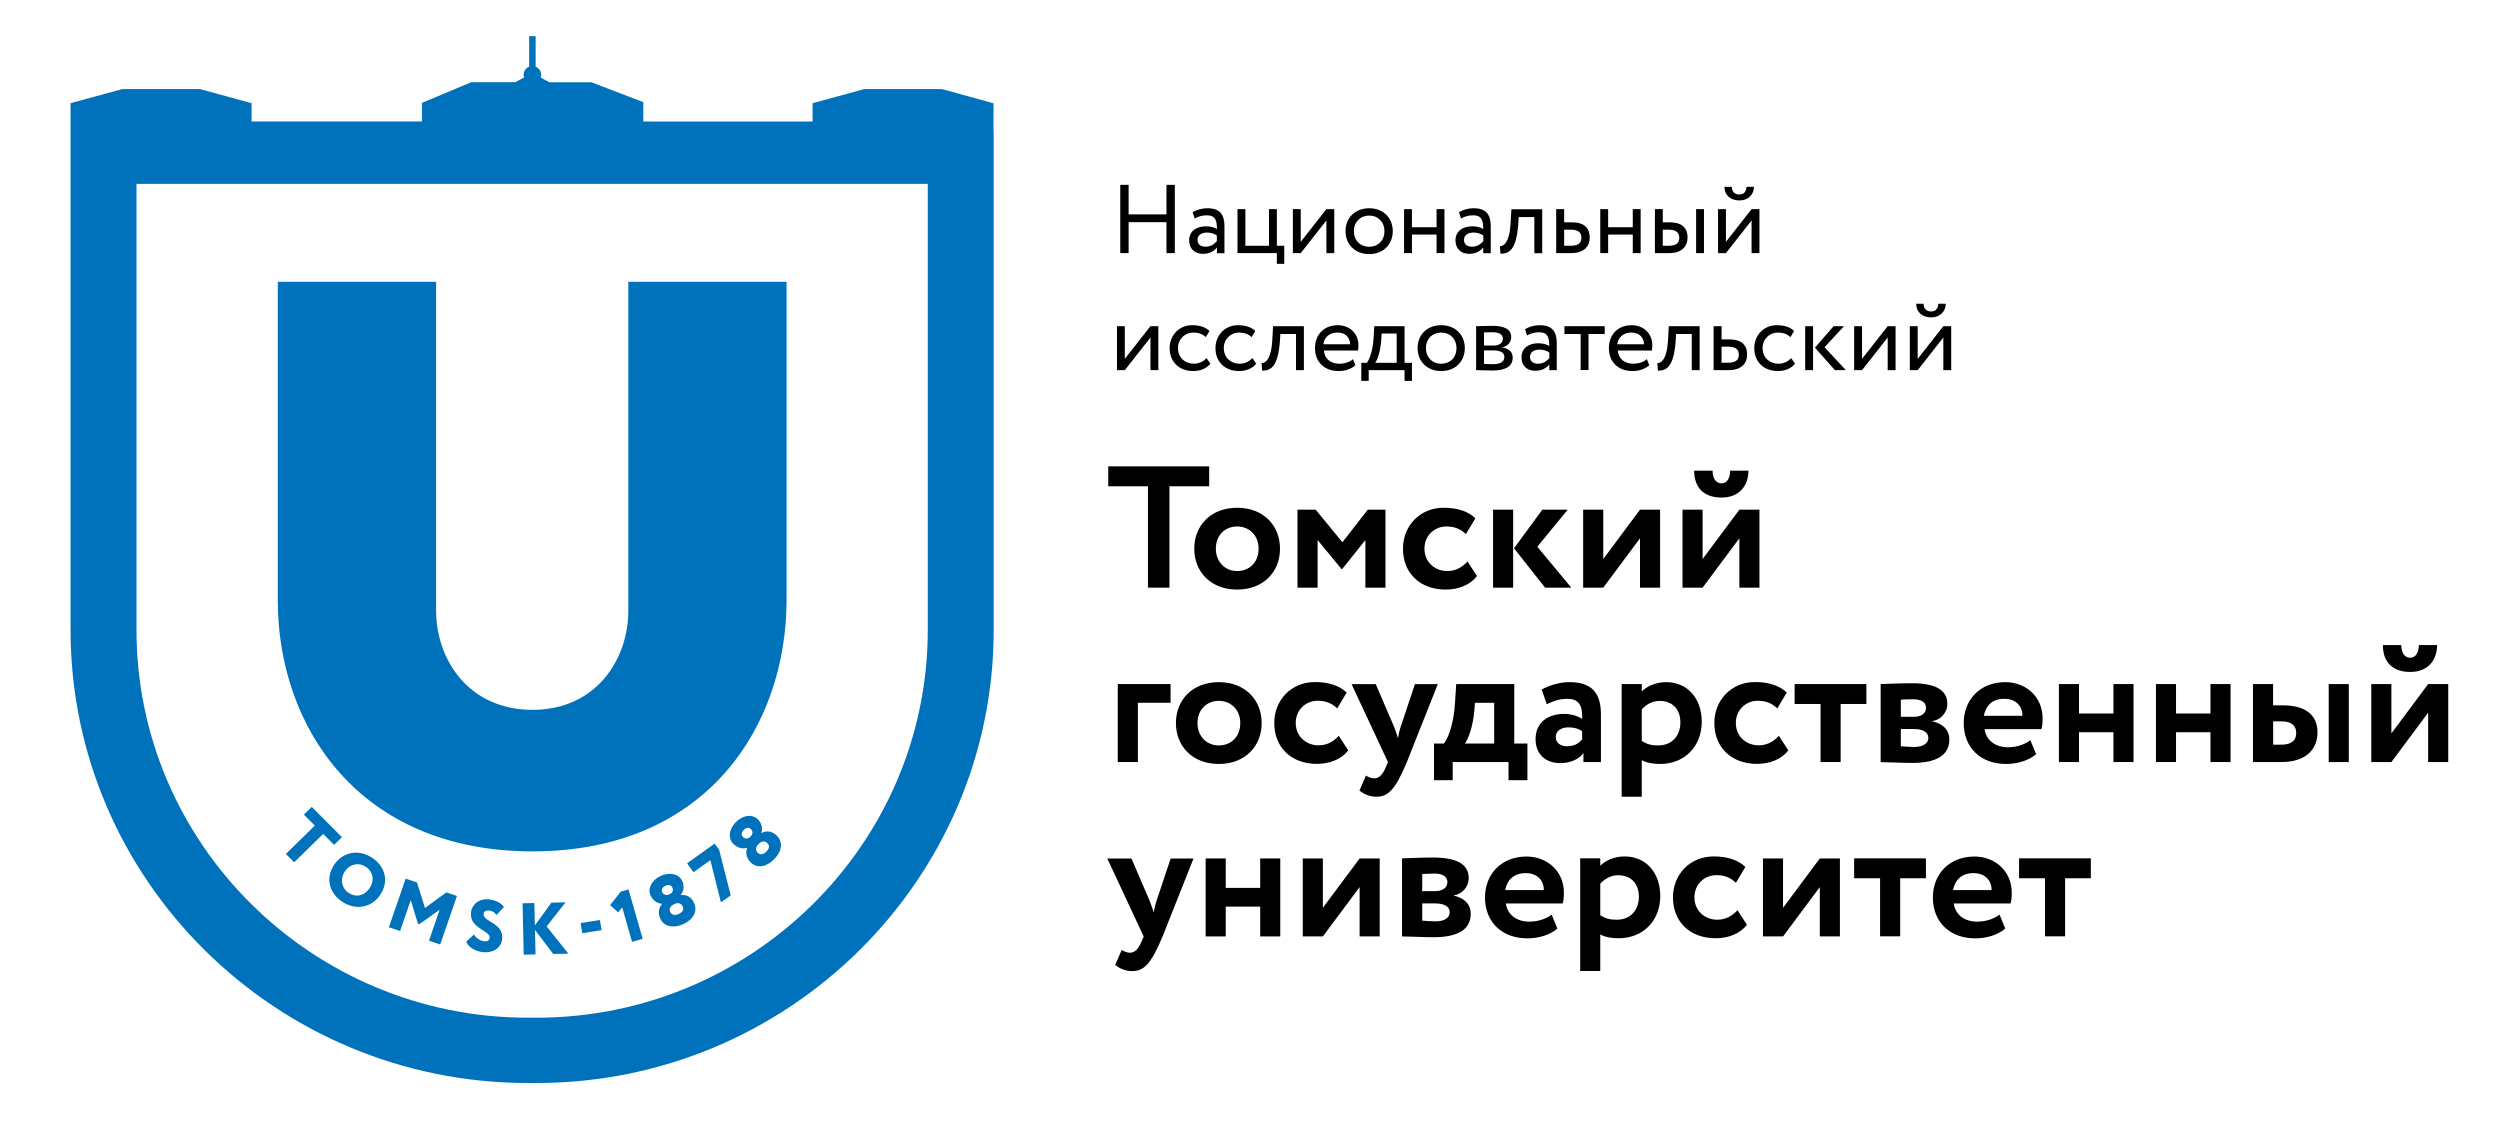 <svg width="200" height="91" viewBox="0 0 200 91" fill="none" xmlns="http://www.w3.org/2000/svg">
<path d="M22.222 48.024V22.544H34.889V48.846C34.889 52.765 37.481 56.787 42.607 56.787C47.674 56.787 50.267 52.765 50.267 48.846V22.544H62.926V47.966C62.926 58.123 56.504 68.111 42.607 68.111C28.711 68.111 22.222 58.123 22.222 48.024Z" fill="#0072BC"/>
<path d="M75.356 7.126H69.141L65.007 8.256V9.724H51.467V8.175L47.319 6.583H43.956L43.252 6.201C43.274 6.128 43.296 6.062 43.296 5.981C43.296 5.688 43.111 5.438 42.852 5.335V2.892H42.333V5.335C42.074 5.438 41.889 5.688 41.889 5.981C41.889 6.055 41.911 6.128 41.933 6.194L41.222 6.576H37.704L33.756 8.227V9.717H20.126V8.256L16 7.126H9.778L5.645 8.256V14.127V50.395C5.645 70.378 22.059 86.641 42.23 86.641H42.911C63.082 86.641 79.496 70.378 79.496 50.395V10.48H79.482V8.264L75.356 7.126ZM74.222 50.395C74.222 67.502 60.178 81.416 42.911 81.416H42.23C24.963 81.416 10.919 67.502 10.919 50.395V14.707H74.222V50.395Z" fill="#0072BC"/>
<path d="M88.66 37.31H96.734V38.903H93.556V47.012H91.837V38.903H88.66V37.31Z" fill="black"/>
<path d="M98.971 40.62C101.052 40.62 102.4 42.021 102.4 43.893C102.4 45.764 101.06 47.166 98.971 47.166C96.882 47.166 95.541 45.764 95.541 43.893C95.541 42.021 96.889 40.62 98.971 40.62ZM98.971 45.683C99.963 45.683 100.689 44.979 100.689 43.893C100.689 42.836 99.948 42.117 98.971 42.117C98.015 42.117 97.267 42.807 97.267 43.893C97.267 44.935 97.993 45.683 98.971 45.683Z" fill="black"/>
<path d="M103.8 40.774H105.252L107.393 43.379L109.423 40.774H110.837V47.012H109.23V43.203L107.371 45.529H107.326L105.408 43.203V47.012H103.8V40.774Z" fill="black"/>
<path d="M118.156 46.087C117.623 46.791 116.675 47.166 115.653 47.166C113.608 47.166 112.238 45.859 112.238 43.893C112.238 42.08 113.579 40.62 115.497 40.62C116.534 40.62 117.445 40.884 118.03 41.464L117.275 42.726C116.801 42.271 116.282 42.117 115.704 42.117C114.808 42.117 113.956 42.799 113.956 43.893C113.956 45.001 114.823 45.683 115.779 45.683C116.467 45.683 116.993 45.368 117.401 44.92L118.156 46.087Z" fill="black"/>
<path d="M119.445 40.774H121.052V47.012H119.445V40.774ZM122.986 43.739L125.704 47.012H123.608L121.119 43.864L123.386 40.774H125.415L122.986 43.739Z" fill="black"/>
<path d="M126.652 47.012V40.774H128.26V44.722L131.2 40.774H132.808V47.012H131.2V43.064L128.26 47.012H126.652Z" fill="black"/>
<path d="M134.601 47.012V40.774H136.208V44.722L139.149 40.774H140.756V47.012H139.149V43.063L136.208 47.012H134.601ZM137.008 37.655C137.008 38.169 137.201 38.667 137.734 38.667C138.208 38.667 138.408 38.169 138.408 37.655H139.875C139.875 38.844 139.149 39.805 137.734 39.805C136.164 39.805 135.534 38.866 135.534 37.655H137.008Z" fill="black"/>
<path d="M89.415 54.725H93.645V56.222H91.03V60.963H89.422V54.725H89.415Z" fill="black"/>
<path d="M97.504 54.571C99.585 54.571 100.933 55.972 100.933 57.844C100.933 59.715 99.593 61.117 97.504 61.117C95.415 61.117 94.074 59.715 94.074 57.844C94.074 55.972 95.415 54.571 97.504 54.571ZM97.504 59.635C98.496 59.635 99.222 58.93 99.222 57.844C99.222 56.787 98.482 56.068 97.504 56.068C96.548 56.068 95.8 56.758 95.8 57.844C95.793 58.886 96.526 59.635 97.504 59.635Z" fill="black"/>
<path d="M107.859 60.031C107.326 60.735 106.378 61.11 105.356 61.11C103.311 61.11 101.941 59.803 101.941 57.837C101.941 56.024 103.282 54.563 105.2 54.563C106.237 54.563 107.148 54.828 107.734 55.407L106.978 56.67C106.504 56.215 105.985 56.061 105.408 56.061C104.511 56.061 103.659 56.743 103.659 57.837C103.659 58.945 104.526 59.627 105.482 59.627C106.171 59.627 106.696 59.312 107.104 58.864L107.859 60.031Z" fill="black"/>
<path d="M112.549 60.963C111.623 63.194 111.038 63.737 110.112 63.737C109.534 63.737 109.119 63.517 108.756 63.253L109.275 62.049C109.445 62.145 109.682 62.269 109.934 62.269C110.341 62.269 110.63 61.954 110.897 61.301L111.038 60.97L108.126 54.732H110.06L111.526 58.145C111.652 58.453 111.734 58.739 111.838 59.048C111.897 58.754 111.949 58.453 112.06 58.13L113.193 54.732H115.023L112.549 60.963Z" fill="black"/>
<path d="M114.719 59.481H115.519C115.963 58.901 116.319 57.639 116.4 56.222L116.497 54.725H121.141V59.481H122.193V62.416H120.682V60.963H116.215V62.416H114.719V59.481ZM117.193 59.481H119.534V56.222H117.993L117.948 56.861C117.822 58.174 117.474 59.092 117.193 59.481Z" fill="black"/>
<path d="M123.334 55.165C123.882 54.85 124.734 54.571 125.556 54.571C127.415 54.571 128.074 55.51 128.074 57.161V60.963H126.674V60.244C126.341 60.713 125.667 61.051 124.815 61.051C123.667 61.051 122.845 60.346 122.845 59.136C122.845 57.763 123.867 57.11 125.141 57.11C125.704 57.11 126.26 57.294 126.571 57.514C126.615 56.471 126.334 55.906 125.393 55.906C124.667 55.906 124.2 56.127 123.741 56.339L123.334 55.165ZM126.571 59.136V58.497C126.289 58.291 125.926 58.189 125.467 58.189C124.934 58.189 124.46 58.438 124.46 58.967C124.46 59.436 124.852 59.701 125.356 59.701C126.023 59.701 126.371 59.407 126.571 59.136Z" fill="black"/>
<path d="M129.733 54.725H131.341V55.319C131.733 54.901 132.474 54.571 133.289 54.571C135.022 54.571 136.141 55.899 136.141 57.748C136.141 59.649 134.822 61.117 132.807 61.117C132.245 61.117 131.704 61.022 131.341 60.809V63.737H129.733V54.725ZM131.341 56.75V59.275C131.778 59.554 132.141 59.635 132.667 59.635C133.785 59.635 134.43 58.827 134.43 57.792C134.43 56.794 133.845 56.075 132.778 56.075C132.237 56.068 131.733 56.317 131.341 56.75Z" fill="black"/>
<path d="M143.067 60.031C142.534 60.735 141.585 61.11 140.563 61.11C138.519 61.11 137.148 59.803 137.148 57.837C137.148 56.024 138.489 54.563 140.408 54.563C141.445 54.563 142.356 54.828 142.941 55.407L142.185 56.67C141.711 56.215 141.193 56.061 140.615 56.061C139.719 56.061 138.867 56.743 138.867 57.837C138.867 58.945 139.734 59.627 140.689 59.627C141.378 59.627 141.904 59.312 142.311 58.864L143.067 60.031Z" fill="black"/>
<path d="M143.57 54.725H149.311V56.318H147.252V60.963H145.644V56.318H143.57V54.725Z" fill="black"/>
<path d="M150.46 54.725C151.008 54.71 151.956 54.659 152.934 54.659C154.763 54.659 155.785 55.158 155.785 56.295C155.785 57.044 155.237 57.587 154.608 57.682V57.712C155.489 57.917 155.948 58.431 155.948 59.15C155.948 60.383 154.985 61.036 152.956 61.036C152.171 61.036 151.023 60.97 150.452 60.97V54.725H150.46ZM152.067 55.972V57.345H153.119C153.652 57.345 154.082 57.11 154.082 56.626C154.082 56.17 153.674 55.943 153.074 55.943C152.697 55.943 152.237 55.958 152.067 55.972ZM152.067 58.313V59.7C152.304 59.715 152.741 59.759 153.134 59.759C153.845 59.759 154.267 59.465 154.267 59.04C154.267 58.57 153.837 58.321 153.074 58.321H152.067V58.313Z" fill="black"/>
<path d="M162.889 60.339C162.26 60.867 161.363 61.117 160.482 61.117C158.452 61.117 157.097 59.811 157.097 57.844C157.097 56.031 158.356 54.571 160.43 54.571C162.052 54.571 163.408 55.723 163.408 57.47C163.408 57.858 163.378 58.093 163.311 58.328H158.763C158.904 59.268 159.66 59.781 160.652 59.781C161.423 59.781 162.067 59.502 162.43 59.216L162.889 60.339ZM158.704 57.264H161.793C161.808 56.501 161.274 55.906 160.349 55.906C159.386 55.899 158.867 56.442 158.704 57.264Z" fill="black"/>
<path d="M169.074 58.578H166.319V60.963H164.711V54.725H166.319V57.081H169.074V54.725H170.682V60.963H169.074V58.578Z" fill="black"/>
<path d="M176.838 58.578H174.082V60.963H172.475V54.725H174.082V57.081H176.838V54.725H178.445V60.963H176.838V58.578Z" fill="black"/>
<path d="M180.237 54.725H181.845V56.428H182.63C184.771 56.428 185.4 57.484 185.4 58.593C185.4 59.789 184.645 60.963 182.504 60.963H180.237V54.725ZM181.852 57.705V59.576H182.482C183.348 59.576 183.697 59.216 183.697 58.644C183.697 58.079 183.363 57.705 182.489 57.705H181.852ZM186.297 54.725H187.904V60.963H186.297V54.725Z" fill="black"/>
<path d="M189.704 60.963V54.725H191.311V58.673L194.252 54.725H195.859V60.963H194.252V57.015L191.311 60.963H189.704ZM192.104 51.606C192.104 52.12 192.296 52.619 192.83 52.619C193.304 52.619 193.504 52.12 193.504 51.606H194.97C194.97 52.795 194.244 53.756 192.83 53.756C191.259 53.756 190.63 52.817 190.63 51.606H192.104Z" fill="black"/>
<path d="M93.007 74.914C92.081 77.145 91.496 77.688 90.57 77.688C90 77.688 89.578 77.468 89.215 77.203L89.733 76C89.903 76.095 90.141 76.22 90.392 76.22C90.8 76.22 91.089 75.904 91.355 75.251L91.496 74.921L88.585 68.683H90.518L91.985 72.096C92.111 72.404 92.192 72.69 92.296 72.998C92.355 72.705 92.407 72.404 92.518 72.081L93.652 68.683H95.481L93.007 74.914Z" fill="black"/>
<path d="M100.815 72.529H98.059V74.914H96.452V68.676H98.059V71.031H100.815V68.676H102.422V74.914H100.815V72.529Z" fill="black"/>
<path d="M104.222 74.914V68.676H105.829V72.624L108.77 68.676H110.377V74.914H108.77V70.966L105.829 74.914H104.222Z" fill="black"/>
<path d="M112.17 68.668C112.719 68.653 113.667 68.602 114.645 68.602C116.474 68.602 117.496 69.101 117.496 70.239C117.496 70.987 116.948 71.53 116.319 71.626V71.655C117.2 71.86 117.659 72.374 117.659 73.093C117.659 74.326 116.696 74.979 114.667 74.979C113.882 74.979 112.733 74.913 112.163 74.913V68.668H112.17ZM113.778 69.916V71.288H114.83C115.363 71.288 115.793 71.053 115.793 70.569C115.793 70.114 115.385 69.886 114.785 69.886C114.408 69.894 113.948 69.908 113.778 69.916ZM113.778 72.264V73.651C114.015 73.666 114.452 73.71 114.845 73.71C115.556 73.71 115.978 73.416 115.978 72.991C115.978 72.521 115.548 72.271 114.785 72.271H113.778V72.264Z" fill="black"/>
<path d="M124.592 74.29C123.963 74.818 123.066 75.068 122.185 75.068C120.155 75.068 118.8 73.761 118.8 71.794C118.8 69.982 120.059 68.522 122.133 68.522C123.755 68.522 125.111 69.674 125.111 71.42C125.111 71.809 125.081 72.044 125.015 72.279H120.466C120.607 73.218 121.363 73.732 122.355 73.732C123.126 73.732 123.77 73.453 124.133 73.167L124.592 74.29ZM120.415 71.207H123.504C123.518 70.444 122.985 69.85 122.059 69.85C121.096 69.85 120.578 70.393 120.415 71.207Z" fill="black"/>
<path d="M126.415 68.668H128.022V69.263C128.415 68.844 129.155 68.514 129.97 68.514C131.703 68.514 132.822 69.843 132.822 71.692C132.822 73.593 131.503 75.06 129.489 75.06C128.926 75.06 128.385 74.965 128.022 74.752V77.68H126.415V68.668ZM128.022 70.694V73.218C128.452 73.497 128.822 73.578 129.348 73.578C130.466 73.578 131.111 72.771 131.111 71.736C131.111 70.738 130.526 70.019 129.459 70.019C128.918 70.019 128.415 70.268 128.022 70.694Z" fill="black"/>
<path d="M139.755 73.981C139.222 74.686 138.274 75.06 137.252 75.06C135.207 75.06 133.837 73.754 133.837 71.787C133.837 69.975 135.178 68.514 137.096 68.514C138.133 68.514 139.044 68.778 139.629 69.358L138.874 70.62C138.4 70.165 137.881 70.011 137.304 70.011C136.407 70.011 135.555 70.694 135.555 71.787C135.555 72.895 136.422 73.578 137.378 73.578C138.067 73.578 138.592 73.262 139 72.815L139.755 73.981Z" fill="black"/>
<path d="M141.037 74.914V68.676H142.644V72.624L145.585 68.676H147.192V74.914H145.585V70.966L142.644 74.914H141.037Z" fill="black"/>
<path d="M148.333 68.668H154.074V70.261H152.014V74.906H150.407V70.261H148.333V68.668Z" fill="black"/>
<path d="M160.422 74.29C159.792 74.818 158.896 75.068 158.015 75.068C155.985 75.068 154.629 73.761 154.629 71.794C154.629 69.982 155.889 68.522 157.963 68.522C159.585 68.522 160.941 69.674 160.941 71.42C160.941 71.809 160.911 72.044 160.844 72.279H156.296C156.437 73.218 157.192 73.732 158.185 73.732C158.955 73.732 159.6 73.453 159.963 73.167L160.422 74.29ZM156.237 71.207H159.326C159.341 70.444 158.807 69.85 157.881 69.85C156.926 69.85 156.407 70.393 156.237 71.207Z" fill="black"/>
<path d="M161.526 68.668H167.267V70.261H165.207V74.906H163.6V70.261H161.526V68.668Z" fill="black"/>
<path d="M93.318 17.774H90.289V20.248H89.622V14.788H90.289V17.151H93.318V14.788H93.985V20.248H93.318V17.774Z" fill="black"/>
<path d="M95.407 16.982C95.726 16.784 96.148 16.659 96.593 16.659C97.6 16.659 97.956 17.18 97.956 18.098V20.255H97.356V19.8C97.141 20.064 96.807 20.306 96.222 20.306C95.578 20.306 95.133 19.903 95.133 19.22C95.133 18.501 95.711 18.105 96.474 18.105C96.748 18.105 97.118 18.156 97.356 18.332C97.356 17.679 97.252 17.224 96.555 17.224C96.126 17.224 95.859 17.334 95.578 17.481L95.407 16.982ZM97.348 19.286V18.839C97.126 18.685 96.859 18.604 96.555 18.604C96.178 18.604 95.8 18.773 95.8 19.184C95.8 19.521 96.03 19.734 96.437 19.734C96.904 19.741 97.17 19.499 97.348 19.286Z" fill="black"/>
<path d="M99 16.732H99.63V19.661H101.519V16.732H102.148V19.661H102.741V21.106H102.148V20.248H99V16.732Z" fill="black"/>
<path d="M103.429 20.248V16.732H104.059V19.345L106.111 16.732H106.74V20.248H106.111V17.635L104.059 20.248H103.429Z" fill="black"/>
<path d="M109.533 16.659C110.666 16.659 111.422 17.437 111.422 18.494C111.422 19.551 110.666 20.328 109.533 20.328C108.4 20.328 107.644 19.551 107.644 18.494C107.637 17.437 108.4 16.659 109.533 16.659ZM109.533 19.741C110.244 19.741 110.755 19.242 110.755 18.494C110.755 17.76 110.244 17.246 109.533 17.246C108.837 17.246 108.311 17.753 108.311 18.494C108.311 19.228 108.822 19.741 109.533 19.741Z" fill="black"/>
<path d="M114.926 18.765H112.955V20.248H112.326V16.732H112.955V18.178H114.926V16.732H115.555V20.248H114.926V18.765Z" fill="black"/>
<path d="M116.718 16.982C117.03 16.784 117.459 16.659 117.896 16.659C118.904 16.659 119.259 17.18 119.259 18.098V20.255H118.659V19.8C118.444 20.064 118.104 20.306 117.526 20.306C116.881 20.306 116.437 19.903 116.437 19.22C116.437 18.501 117.015 18.105 117.778 18.105C118.052 18.105 118.422 18.156 118.659 18.332C118.659 17.679 118.556 17.224 117.859 17.224C117.43 17.224 117.163 17.334 116.881 17.481L116.718 16.982ZM118.667 19.286V18.839C118.444 18.685 118.178 18.604 117.874 18.604C117.496 18.604 117.118 18.773 117.118 19.184C117.118 19.521 117.348 19.734 117.756 19.734C118.215 19.741 118.481 19.499 118.667 19.286Z" fill="black"/>
<path d="M122.74 17.363H121.496L121.459 17.958C121.303 19.954 120.763 20.299 120.037 20.299L119.992 19.69C120.259 19.712 120.763 19.455 120.851 17.833L120.911 16.74H123.377V20.255H122.748V17.363H122.74Z" fill="black"/>
<path d="M124.503 16.732H125.133V17.789H125.778C126.866 17.789 127.178 18.376 127.178 19C127.178 19.616 126.815 20.248 125.696 20.248H124.496V16.732H124.503ZM125.133 18.376V19.661H125.652C126.274 19.661 126.511 19.433 126.511 19.022C126.511 18.604 126.266 18.376 125.659 18.376H125.133Z" fill="black"/>
<path d="M130.622 18.765H128.652V20.248H128.022V16.732H128.652V18.178H130.622V16.732H131.252V20.248H130.622V18.765Z" fill="black"/>
<path d="M132.393 16.732H133.022V17.789H133.607C134.696 17.789 135.007 18.376 135.007 19C135.007 19.616 134.644 20.248 133.533 20.248H132.393V16.732ZM133.022 18.376V19.661H133.481C134.111 19.661 134.341 19.433 134.341 19.022C134.341 18.604 134.096 18.376 133.489 18.376H133.022ZM135.689 16.732H136.318V20.248H135.689V16.732Z" fill="black"/>
<path d="M137.444 20.248V16.733H138.074V19.345L140.126 16.733H140.755V20.248H140.126V17.635L138.074 20.248H137.444ZM138.541 14.942C138.57 15.36 138.77 15.558 139.148 15.558C139.496 15.558 139.689 15.36 139.726 14.942H140.318C140.318 15.558 139.859 16.035 139.155 16.035C138.378 16.035 137.955 15.558 137.955 14.942H138.541Z" fill="black"/>
<path d="M89.356 29.611V26.096H89.985V28.709L92.037 26.096H92.667V29.611H92.037V26.999L89.985 29.611H89.356Z" fill="black"/>
<path d="M96.83 29.098C96.533 29.48 96.007 29.685 95.467 29.685C94.341 29.685 93.57 28.958 93.57 27.85C93.57 26.83 94.326 26.016 95.363 26.016C95.933 26.016 96.43 26.148 96.755 26.478L96.467 26.97C96.17 26.698 95.822 26.603 95.452 26.603C94.815 26.603 94.237 27.109 94.237 27.85C94.237 28.621 94.815 29.098 95.511 29.098C95.933 29.098 96.289 28.907 96.526 28.643L96.83 29.098Z" fill="black"/>
<path d="M100.496 29.098C100.2 29.48 99.674 29.685 99.133 29.685C98.007 29.685 97.237 28.958 97.237 27.85C97.237 26.83 97.992 26.016 99.029 26.016C99.6 26.016 100.096 26.148 100.422 26.478L100.133 26.97C99.837 26.698 99.489 26.603 99.118 26.603C98.481 26.603 97.903 27.109 97.903 27.85C97.903 28.621 98.481 29.098 99.178 29.098C99.6 29.098 99.955 28.907 100.192 28.643L100.496 29.098Z" fill="black"/>
<path d="M103.674 26.72H102.429L102.392 27.314C102.237 29.311 101.696 29.655 100.97 29.655L100.926 29.046C101.192 29.068 101.696 28.811 101.785 27.19L101.844 26.096H104.311V29.611H103.681V26.72H103.674Z" fill="black"/>
<path d="M108.43 29.223C108.082 29.538 107.571 29.685 107.096 29.685C105.948 29.685 105.2 28.958 105.2 27.85C105.2 26.83 105.859 26.016 107.03 26.016C107.941 26.016 108.674 26.654 108.674 27.623C108.674 27.792 108.659 27.938 108.637 28.041H105.911C105.963 28.702 106.452 29.098 107.148 29.098C107.608 29.098 108.008 28.944 108.237 28.731L108.43 29.223ZM105.867 27.542H108.015C107.985 26.962 107.608 26.603 106.993 26.603C106.348 26.603 105.941 26.999 105.867 27.542Z" fill="black"/>
<path d="M108.904 29.024H109.348C109.585 28.731 109.83 27.99 109.889 27.028L109.941 26.096H112.363V29.024H112.956V30.47H112.363V29.611H109.496V30.47H108.904V29.024ZM110.015 29.024H111.733V26.683H110.533L110.496 27.27C110.422 28.166 110.185 28.804 110.015 29.024Z" fill="black"/>
<path d="M115.296 26.016C116.429 26.016 117.185 26.794 117.185 27.85C117.185 28.907 116.429 29.685 115.296 29.685C114.163 29.685 113.407 28.907 113.407 27.85C113.4 26.801 114.155 26.016 115.296 26.016ZM115.296 29.098C116.007 29.098 116.518 28.599 116.518 27.85C116.518 27.116 116.007 26.603 115.296 26.603C114.6 26.603 114.074 27.109 114.074 27.85C114.074 28.584 114.585 29.098 115.296 29.098Z" fill="black"/>
<path d="M118.089 26.096C118.393 26.096 118.859 26.067 119.37 26.067C120.363 26.067 120.896 26.338 120.896 26.97C120.896 27.381 120.615 27.711 120.185 27.777V27.791C120.756 27.894 121.015 28.18 121.015 28.621C121.015 29.281 120.489 29.641 119.385 29.641C118.941 29.641 118.407 29.611 118.089 29.611V26.096ZM118.719 26.595V27.645H119.511C119.926 27.645 120.23 27.439 120.23 27.102C120.23 26.72 119.874 26.581 119.422 26.581C119.133 26.573 118.874 26.588 118.719 26.595ZM118.719 28.034V29.113C118.911 29.12 119.163 29.134 119.444 29.134C120.03 29.134 120.348 28.936 120.348 28.569C120.348 28.203 120.037 28.034 119.474 28.034H118.719Z" fill="black"/>
<path d="M122 26.338C122.311 26.14 122.741 26.016 123.178 26.016C124.185 26.016 124.541 26.537 124.541 27.454V29.612H123.941V29.157C123.726 29.421 123.385 29.663 122.808 29.663C122.163 29.663 121.719 29.259 121.719 28.577C121.719 27.858 122.297 27.461 123.059 27.461C123.334 27.461 123.704 27.513 123.941 27.689C123.941 27.036 123.837 26.581 123.141 26.581C122.704 26.581 122.445 26.691 122.163 26.838L122 26.338ZM123.948 28.65V28.203C123.726 28.048 123.459 27.968 123.156 27.968C122.778 27.968 122.4 28.137 122.4 28.547C122.4 28.885 122.63 29.098 123.037 29.098C123.497 29.098 123.763 28.856 123.948 28.65Z" fill="black"/>
<path d="M125.148 26.096H128.378V26.72H127.082V29.604H126.452V26.72H125.156V26.096H125.148Z" fill="black"/>
<path d="M131.941 29.223C131.592 29.538 131.081 29.685 130.607 29.685C129.459 29.685 128.711 28.958 128.711 27.85C128.711 26.83 129.37 26.016 130.541 26.016C131.452 26.016 132.185 26.654 132.185 27.623C132.185 27.792 132.17 27.938 132.148 28.041H129.422C129.474 28.702 129.963 29.098 130.659 29.098C131.118 29.098 131.518 28.944 131.748 28.731L131.941 29.223ZM129.378 27.542H131.526C131.496 26.962 131.118 26.603 130.504 26.603C129.859 26.603 129.452 26.999 129.378 27.542Z" fill="black"/>
<path d="M135.333 26.72H134.089L134.052 27.314C133.896 29.311 133.355 29.655 132.629 29.655L132.585 29.046C132.852 29.068 133.355 28.811 133.444 27.19L133.503 26.096H135.97V29.611H135.34V26.72H135.333Z" fill="black"/>
<path d="M137.096 26.096H137.726V27.153H138.37C139.459 27.153 139.77 27.74 139.77 28.364C139.77 28.98 139.407 29.611 138.289 29.611H137.089V26.096H137.096ZM137.726 27.733V29.017H138.244C138.867 29.017 139.104 28.79 139.104 28.378C139.104 27.96 138.859 27.733 138.252 27.733H137.726Z" fill="black"/>
<path d="M143.6 29.098C143.304 29.48 142.778 29.685 142.237 29.685C141.111 29.685 140.341 28.958 140.341 27.85C140.341 26.83 141.096 26.016 142.133 26.016C142.704 26.016 143.2 26.148 143.526 26.478L143.237 26.97C142.941 26.698 142.593 26.603 142.222 26.603C141.585 26.603 141.007 27.109 141.007 27.85C141.007 28.621 141.585 29.098 142.282 29.098C142.704 29.098 143.059 28.907 143.296 28.643L143.6 29.098Z" fill="black"/>
<path d="M144.415 26.096H145.045V29.611H144.415V26.096ZM145.963 27.777L147.667 29.611H146.793L145.193 27.813L146.689 26.096H147.519L145.963 27.777Z" fill="black"/>
<path d="M148.333 29.611V26.096H148.963V28.709L151.015 26.096H151.645V29.611H151.015V26.999L148.963 29.611H148.333Z" fill="black"/>
<path d="M152.785 29.612V26.096H153.415V28.709L155.467 26.096H156.096V29.612H155.467V26.999L153.415 29.612H152.785ZM153.881 24.298C153.911 24.717 154.111 24.915 154.489 24.915C154.837 24.915 155.03 24.717 155.067 24.298H155.659C155.659 24.915 155.2 25.392 154.496 25.392C153.719 25.392 153.296 24.915 153.296 24.298H153.881Z" fill="black"/>
<path d="M24.941 64.551L27.356 66.973L26.726 67.59L25.852 66.716L23.533 68.984L22.867 68.316L25.185 66.048L24.311 65.168L24.941 64.551Z" fill="#0072BC"/>
<path d="M29.755 68.609C30.807 69.299 31.148 70.488 30.422 71.582C29.733 72.624 28.459 72.844 27.4 72.154C26.348 71.464 26.007 70.275 26.733 69.182C27.392 68.191 28.652 67.89 29.755 68.609ZM27.889 71.428C28.548 71.853 29.192 71.618 29.578 71.039C29.992 70.407 29.829 69.71 29.266 69.343C28.696 68.969 27.992 69.101 27.578 69.732C27.185 70.327 27.333 71.068 27.889 71.428Z" fill="#0072BC"/>
<path d="M32.452 70.29L33.356 70.591L34 72.638L35.704 71.391L36.556 71.677L35.215 75.559L34.319 75.258L35.171 72.778L33.556 73.93L33.43 73.886L32.859 72.015L32.008 74.48L31.111 74.18L32.452 70.29Z" fill="#0072BC"/>
<path d="M37.681 72.969C37.763 72.338 38.341 71.853 39.163 71.956C39.689 72.022 40.096 72.25 40.319 72.558L39.726 73.196C39.563 73.006 39.444 72.881 39.141 72.844C38.882 72.815 38.711 72.91 38.689 73.094C38.6 73.769 40.341 73.82 40.17 75.148C40.081 75.86 39.4 76.271 38.607 76.169C38.052 76.103 37.444 75.787 37.304 75.325L37.919 74.76C38.111 75.09 38.459 75.266 38.741 75.303C38.985 75.332 39.141 75.229 39.17 75.038C39.245 74.422 37.511 74.282 37.681 72.969Z" fill="#0072BC"/>
<path d="M41.807 72.264L42.748 72.242L42.792 74.033L44.111 72.213L45.244 72.184L43.733 74.114L45.466 76.293L44.259 76.315L42.8 74.4L42.844 76.352L41.896 76.374L41.807 72.264Z" fill="#0072BC"/>
<path d="M47.996 73.599L46.452 73.842L46.582 74.653L48.126 74.411L47.996 73.599Z" fill="#0072BC"/>
<path d="M49.666 71.325L50.281 71.156L51.414 75.105L50.563 75.347L49.778 72.595L49.452 72.984L48.807 72.411L49.666 71.325Z" fill="#0072BC"/>
<path d="M52.837 73.519C52.6 73.02 52.718 72.587 52.963 72.316L52.955 72.301C52.644 72.286 52.274 72.103 52.052 71.648C51.778 71.068 52.141 70.407 52.844 70.077C53.548 69.754 54.296 69.886 54.578 70.473C54.748 70.833 54.718 71.273 54.459 71.596L54.466 71.611C54.837 71.545 55.281 71.714 55.511 72.198C55.844 72.895 55.466 73.556 54.681 73.923C53.896 74.282 53.141 74.15 52.837 73.519ZM53.592 71.523C53.844 71.405 53.874 71.171 53.792 71.009C53.696 70.804 53.496 70.745 53.222 70.87C52.941 71.002 52.896 71.207 52.985 71.383C53.059 71.545 53.259 71.677 53.526 71.552L53.592 71.523ZM53.903 72.352C53.659 72.462 53.489 72.697 53.622 72.961C53.718 73.167 53.948 73.284 54.296 73.115C54.703 72.925 54.711 72.697 54.607 72.499C54.474 72.235 54.222 72.198 53.963 72.316L53.903 72.352Z" fill="#0072BC"/>
<path d="M54.963 69.065L57.17 67.487L57.526 67.971L58.459 71.633L57.674 72.191L56.83 68.815L55.481 69.776L54.963 69.065Z" fill="#0072BC"/>
<path d="M60.081 69.013C59.681 68.632 59.637 68.184 59.77 67.839L59.755 67.825C59.459 67.92 59.052 67.883 58.681 67.524C58.215 67.076 58.319 66.327 58.859 65.777C59.4 65.227 60.148 65.087 60.622 65.535C60.911 65.814 61.037 66.239 60.911 66.628L60.926 66.643C61.244 66.452 61.726 66.452 62.111 66.819C62.674 67.355 62.556 68.103 61.948 68.72C61.348 69.351 60.593 69.505 60.081 69.013ZM60.074 66.885C60.267 66.687 60.207 66.46 60.074 66.335C59.904 66.173 59.704 66.188 59.489 66.408C59.274 66.628 59.311 66.841 59.452 66.973C59.585 67.098 59.815 67.149 60.015 66.944L60.074 66.885ZM60.659 67.546C60.474 67.736 60.4 68.015 60.615 68.221C60.778 68.382 61.03 68.412 61.304 68.133C61.615 67.81 61.541 67.597 61.378 67.443C61.163 67.245 60.911 67.296 60.711 67.502L60.659 67.546Z" fill="#0072BC"/>
</svg>
